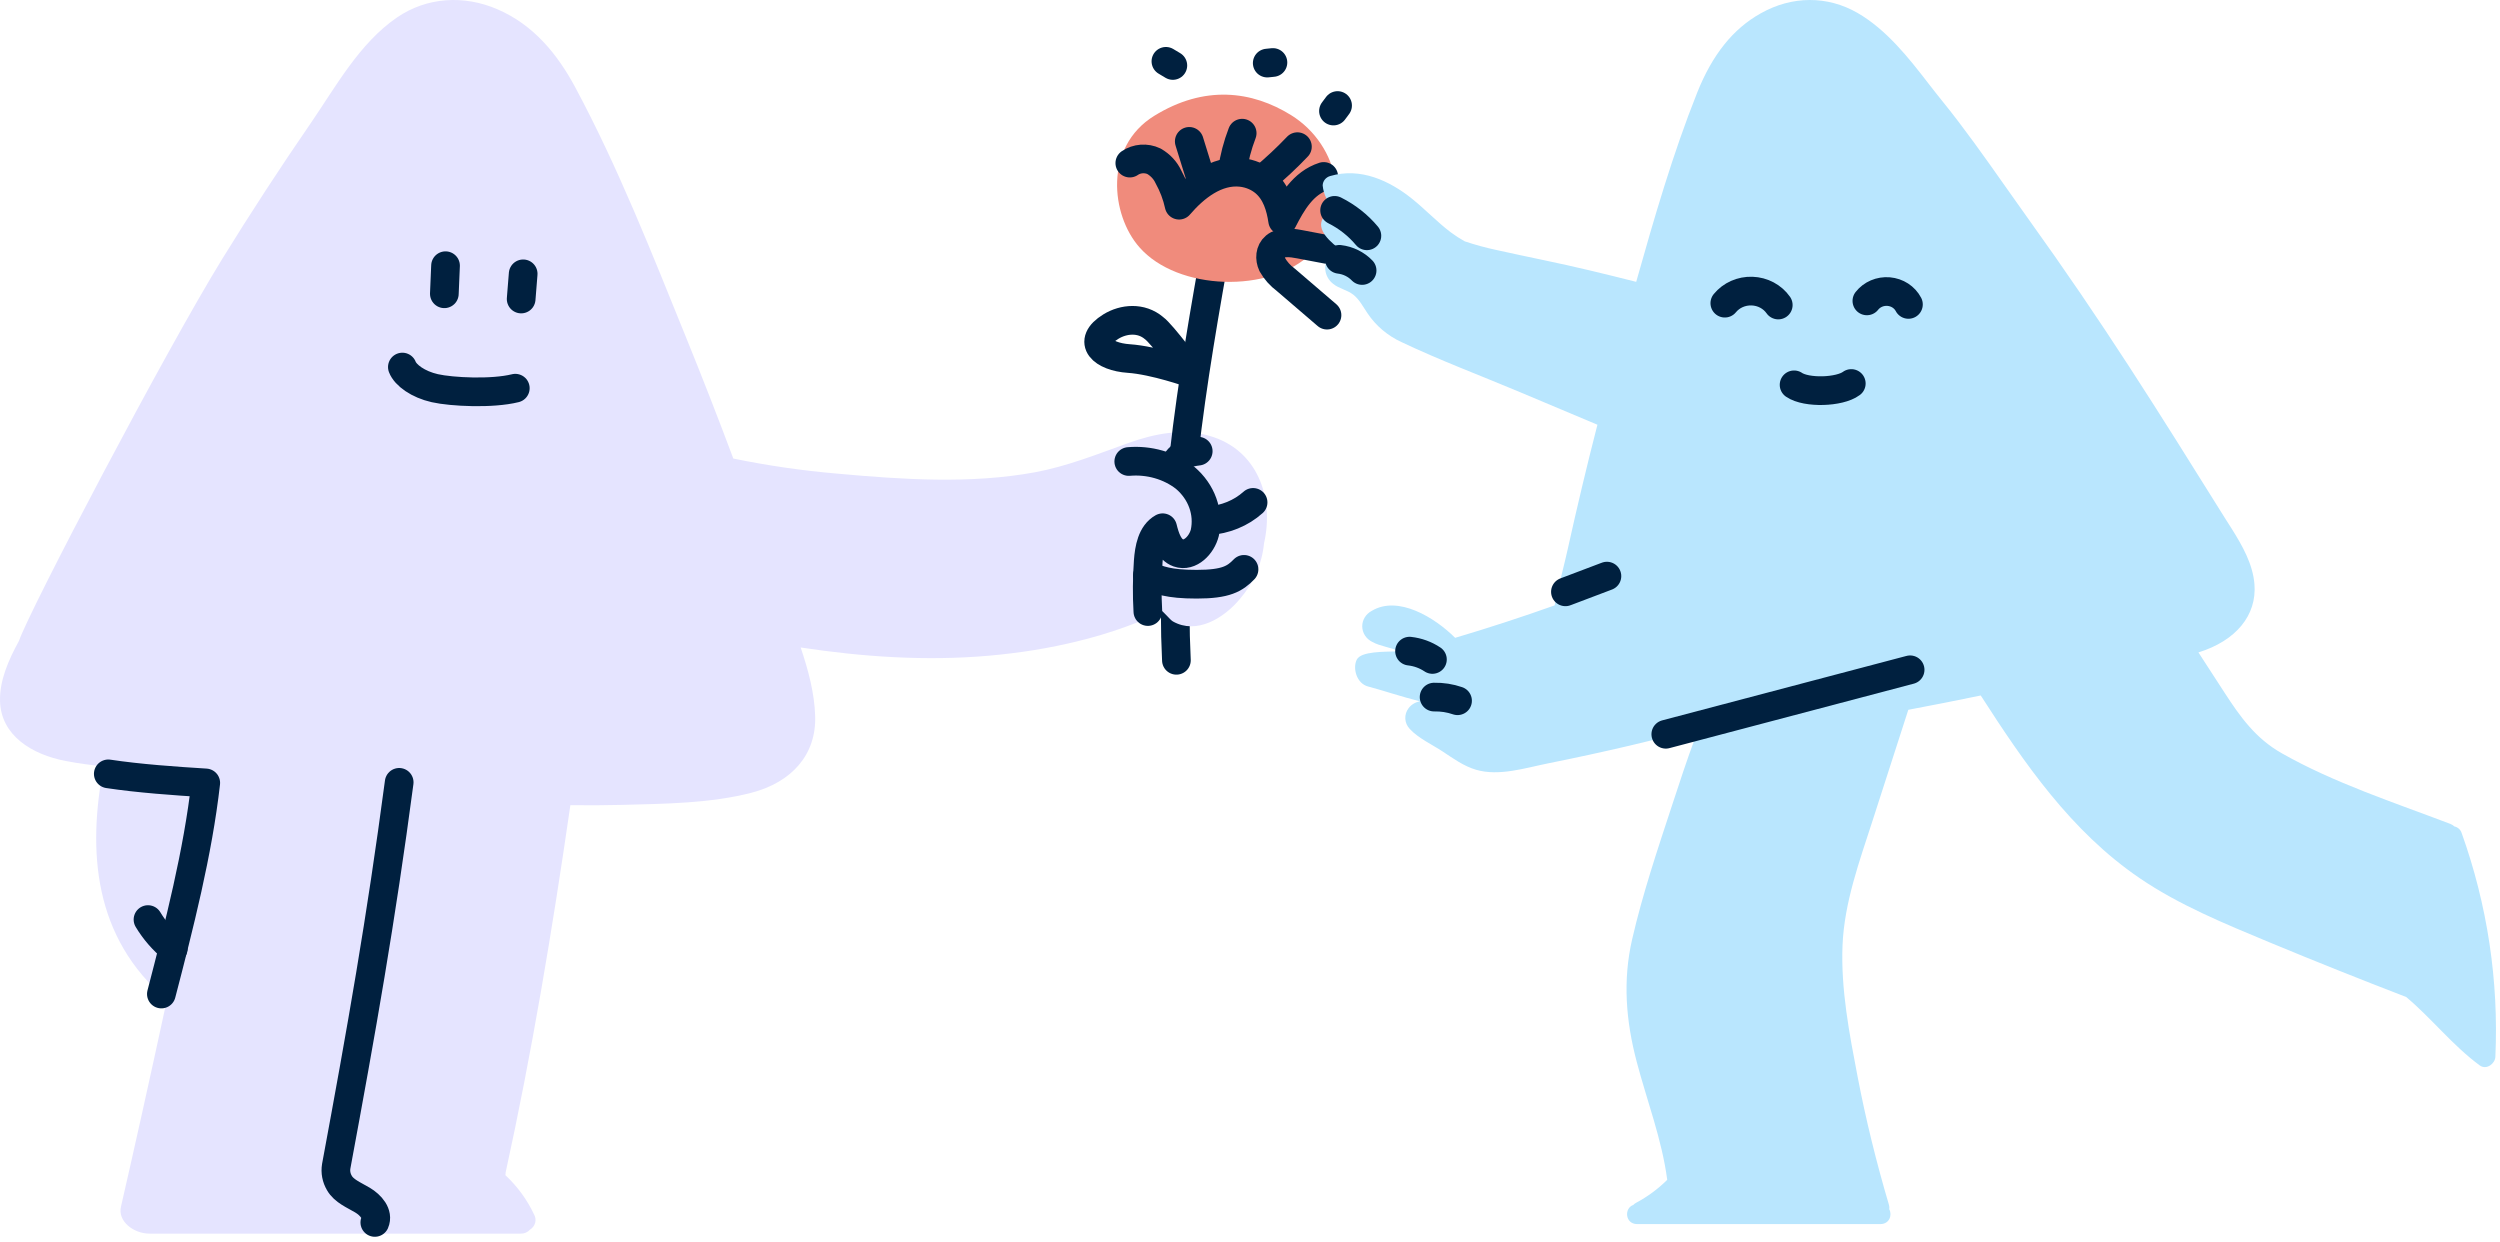 <svg xmlns:xlink="http://www.w3.org/1999/xlink" xmlns="http://www.w3.org/2000/svg" width="310" height="154" viewBox="0 0 310 154" fill="none">
<path d="M145.875 81.878C145.777 79.886 145.728 77.895 145.728 75.903" stroke="#00203F" stroke-width="3.557" stroke-linecap="round" stroke-linejoin="round"/>
<path d="M149.989 54.05C146.61 53.072 143.131 53.781 139.879 54.948C136.027 56.332 132.329 57.821 128.302 58.569C120.269 60.034 111.934 59.463 103.863 58.734C99.513 58.363 95.194 57.736 90.931 56.859C89.055 51.845 87.108 46.853 85.09 41.885C80.861 31.47 76.676 20.79 71.321 10.809C69.16 6.785 66.198 3.091 61.68 1.151C57.522 -0.648 52.916 -0.362 49.218 2.173C44.555 5.357 41.575 10.85 38.543 15.256C34.745 20.775 31.093 26.375 27.587 32.058C20.532 43.495 3.643 75.693 2.346 79.484C1.032 81.878 -0.051 84.389 0.002 86.892C0.094 91.194 3.946 93.564 8.157 94.365C9.699 94.663 11.273 94.868 12.859 95.033C10.817 105.529 11.597 116.277 20.699 123.968C18.604 133.678 16.479 143.204 15.002 149.618C14.564 151.413 16.544 152.971 18.547 152.971H64.559C65 152.984 65.422 152.807 65.699 152.492C66.38 152.075 66.606 151.251 66.22 150.588C65.373 148.777 64.168 147.126 62.666 145.719C62.69 145.612 62.7 145.502 62.697 145.393C65.927 130.668 68.49 115.324 70.725 99.842C72.859 99.87 74.998 99.862 77.132 99.806C82.39 99.669 88.113 99.621 93.192 98.297C98.135 97.009 101.238 93.613 101.08 88.788C100.997 85.951 100.23 83.097 99.283 80.288C100.233 80.433 101.187 80.567 102.145 80.691C109.857 81.693 117.688 81.987 125.418 81.009C129.212 80.554 132.954 79.785 136.597 78.711C138.585 78.112 140.534 77.41 142.434 76.606C142.434 76.606 144.104 75.85 143.885 75.616C144.323 75.858 145.05 76.823 145.431 77.053C148.359 78.723 151.742 76.671 153.718 74.304C155.44 72.319 156.49 69.914 156.737 67.387C158.034 61.692 155.931 55.764 149.989 54.05Z" fill="#E5E4FF"/>
<path d="M142.335 75.831C142.218 73.758 142.233 71.68 142.38 69.608C142.496 68.002 142.827 66.191 144.17 65.44C144.479 66.701 144.944 68.151 146.121 68.564C147.563 69.074 149.013 67.597 149.398 66.059C149.935 63.556 149.006 60.98 146.936 59.233C145.017 57.738 142.498 57.012 139.967 57.226" stroke="#00203F" stroke-width="3.557" stroke-linecap="round" stroke-linejoin="round"/>
<path d="M145.75 57.591C146.041 56.431 147.437 56.078 148.579 55.945" stroke="#00203F" stroke-width="3.557" stroke-linecap="round" stroke-linejoin="round"/>
<path d="M155.382 62.297C153.897 63.633 151.922 64.442 149.823 64.573" stroke="#00203F" stroke-width="3.557" stroke-linecap="round" stroke-linejoin="round"/>
<path d="M154.259 70.6C153.131 71.764 152.021 72.443 148.395 72.443C144.77 72.443 143.807 71.913 142.272 71.407" stroke="#00203F" stroke-width="3.557" stroke-linecap="round" stroke-linejoin="round"/>
<path d="M146.811 56.403C147.831 47.337 149.429 38.299 151.032 29.302" stroke="#00203F" stroke-width="3.557" stroke-linecap="round" stroke-linejoin="round"/>
<path fill-rule="evenodd" clip-rule="evenodd" d="M143.087 40.676C141.507 39.339 139.336 39.524 137.752 40.495C134.645 42.406 136.771 44.241 139.967 44.458C143.163 44.675 147.706 46.289 147.706 46.289C147.706 46.289 144.125 41.423 143.087 40.676Z" stroke="#00203F" stroke-width="3.557" stroke-linecap="round" stroke-linejoin="round"/>
<path d="M160.095 14.277C155.235 11.258 149.353 10.507 143.109 14.374C136.865 18.24 137.738 26.648 141.296 30.671C146.032 36.067 157.486 36.424 162.633 31.401C167.781 26.379 166.196 18.067 160.095 14.277Z" fill="#F08B7C"/>
<path d="M140.097 20.224C140.961 19.627 142.134 19.539 143.096 19.999C143.885 20.456 144.501 21.117 144.864 21.894C145.488 23.017 145.94 24.211 146.207 25.443C148.109 23.223 150.812 21.051 153.91 21.38C155.011 21.5 156.039 21.934 156.846 22.616C158.256 23.821 158.793 25.624 159.048 27.354C160.189 25.13 161.572 22.701 164.142 21.878" stroke="#00203F" stroke-width="3.557" stroke-linecap="round" stroke-linejoin="round"/>
<path d="M152.813 21.175C153.041 19.588 153.449 18.026 154.03 16.514" stroke="#00203F" stroke-width="3.557" stroke-linecap="round" stroke-linejoin="round"/>
<path d="M156.618 22.167C158.123 20.916 159.546 19.588 160.879 18.188" stroke="#00203F" stroke-width="3.557" stroke-linecap="round" stroke-linejoin="round"/>
<path d="M148.865 22.03L147.469 17.529" stroke="#00203F" stroke-width="3.557" stroke-linecap="round" stroke-linejoin="round"/>
<path d="M145.432 8.118L144.573 7.604" stroke="#00203F" stroke-width="3.557" stroke-linecap="round" stroke-linejoin="round"/>
<path d="M157.137 7.821L157.844 7.749" stroke="#00203F" stroke-width="3.557" stroke-linecap="round" stroke-linejoin="round"/>
<path d="M165.35 13.768L165.86 13.085" stroke="#00203F" stroke-width="3.557" stroke-linecap="round" stroke-linejoin="round"/>
<path d="M49.893 45.514C50.283 46.526 51.836 47.666 53.922 48.136C56.008 48.606 61.003 48.858 63.898 48.136" stroke="#00203F" stroke-width="3.557" stroke-linecap="round" stroke-linejoin="round"/>
<path d="M55.099 36.428L55.246 32.947" stroke="#00203F" stroke-width="3.557" stroke-linecap="round" stroke-linejoin="round"/>
<path d="M64.624 37.078L64.874 33.955" stroke="#00203F" stroke-width="3.557" stroke-linecap="round" stroke-linejoin="round"/>
<path d="M20.01 123.26C22.22 114.767 24.54 105.702 25.513 97.081C21.725 96.85 17.172 96.526 13.428 95.958" stroke="#00203F" stroke-width="3.557" stroke-linecap="round" stroke-linejoin="round"/>
<path d="M18.351 114.026C19.163 115.381 20.222 116.602 21.485 117.639" stroke="#00203F" stroke-width="3.557" stroke-linecap="round" stroke-linejoin="round"/>
<path d="M49.499 97.01C47.235 114.102 44.84 127.645 41.689 144.624C41.573 145.332 41.711 146.055 42.083 146.688C42.647 147.688 43.873 148.177 44.934 148.804C45.995 149.43 46.935 150.538 46.478 151.582" stroke="#00203F" stroke-width="3.557" stroke-linecap="round" stroke-linejoin="round"/>
<path d="M166.187 31.241L161.133 30.282C160.104 30.089 158.895 29.932 158.125 30.571C157.467 31.121 157.418 32.076 157.767 32.819C158.174 33.541 158.742 34.179 159.437 34.694L164.548 39.078" stroke="#00203F" stroke-width="3.557" stroke-linecap="round" stroke-linejoin="round"/>
<path d="M165.952 30.751C164.296 29.479 162.937 27.91 164.513 26.501C164.783 26.258 165.099 26.067 165.444 25.937C164.629 25.143 164.124 24.108 164.012 23.004C164.018 22.454 164.403 21.973 164.958 21.823C168.695 20.736 172.284 22.387 175.111 24.661C176.749 25.979 178.188 27.51 179.867 28.786C180.423 29.204 181.01 29.584 181.623 29.924C182.922 30.36 184.247 30.721 185.591 31.007C189.46 31.873 193.355 32.619 197.205 33.548C199.097 34.003 200.997 34.466 202.889 34.949C205.097 27.114 207.417 19.09 210.457 11.472C212.327 6.786 214.897 3.573 218.32 1.66C222.207 -0.534 226.592 -0.555 230.343 1.607C233.961 3.71 236.704 7.214 239.122 10.347C239.704 11.097 240.252 11.801 240.804 12.481C243.521 15.824 246.153 19.559 248.701 23.175C249.61 24.465 250.508 25.744 251.399 26.981C260.896 40.209 267.228 50.371 276.015 64.437L276.751 65.59C278.061 67.692 279.353 69.942 279.552 72.444C279.858 76.299 277.266 79.452 272.606 80.9L275.842 85.889C277.789 88.889 279.688 91.563 282.942 93.406C289.429 97.085 296.865 99.51 303.848 102.166C304.028 102.237 304.192 102.34 304.33 102.471C304.761 102.569 305.106 102.875 305.239 103.277C308.436 112.209 309.856 121.631 309.425 131.058C309.388 131.882 308.32 132.726 307.488 132.11C304.113 129.632 301.543 126.289 298.363 123.626C292.674 121.437 287.019 119.176 281.396 116.842C275.875 114.54 270.235 112.244 265.302 108.88C256.784 103.074 251.009 94.629 245.612 86.24C242.645 86.85 239.645 87.452 236.63 88.016C235.158 92.584 233.685 97.15 232.213 101.714C230.582 106.778 228.686 111.901 228.473 117.241C228.255 122.666 229.319 128.171 230.339 133.49C231.359 138.809 232.677 144.157 234.23 149.403C234.285 149.579 234.298 149.764 234.267 149.946C234.657 150.671 234.3 151.785 233.162 151.785H202.996C201.523 151.785 201.357 149.827 202.528 149.413C202.624 149.31 202.737 149.222 202.863 149.154C204.296 148.39 205.601 147.428 206.736 146.298C206.08 141.29 204.232 136.525 202.948 131.647C201.611 126.566 201.206 121.59 202.392 116.446C203.684 110.839 205.539 105.331 207.332 99.868C208.256 97.064 209.172 94.233 210.211 91.458C210.24 91.38 210.269 91.303 210.303 91.223C209.198 91.275 208.075 91.311 206.953 91.311H206.824C205.248 91.703 203.67 92.085 202.09 92.456C198.72 93.246 195.34 93.981 191.948 94.66C189.14 95.225 185.889 96.286 183.036 95.452C181.509 95.007 180.202 94.051 178.906 93.196C177.61 92.341 175.858 91.531 174.813 90.392C174.125 89.67 174.068 88.587 174.677 87.803C175.011 87.364 175.511 87.065 176.072 86.969C173.826 86.401 171.095 85.501 169.652 85.129C168.209 84.758 167.704 82.844 168.242 81.793C168.779 80.742 171.603 80.829 173.495 80.763C172.431 80.248 171.179 80.164 170.16 79.596C169.406 79.226 168.928 78.491 168.918 77.683C168.907 76.876 169.365 76.129 170.108 75.741C173.362 73.79 177.898 76.558 180.437 79.091C184.59 77.858 188.702 76.517 192.773 75.069C193.053 73.667 193.395 72.265 193.734 70.888C193.973 69.914 194.198 68.996 194.4 68.085C195.538 62.948 196.763 57.79 198.081 52.666L188.462 48.619C183.585 46.569 178.571 44.691 173.8 42.427C172.064 41.63 170.596 40.386 169.563 38.836C169.037 38.061 168.566 37.133 167.804 36.537C167.042 35.941 166.052 35.801 165.312 35.198C164.757 34.767 164.407 34.143 164.338 33.465C164.269 32.786 164.487 32.11 164.944 31.585C165.214 31.242 165.558 30.958 165.952 30.751Z" fill="#B9E6FE"/>
<path fill-rule="evenodd" clip-rule="evenodd" d="M165.492 26.084C167.042 26.859 168.405 27.933 169.494 29.238L165.492 26.084Z" fill="#B9E6FE"/>
<path d="M165.492 26.084C167.042 26.859 168.405 27.933 169.494 29.238" stroke="#00203F" stroke-width="3.557" stroke-linecap="round" stroke-linejoin="round"/>
<path fill-rule="evenodd" clip-rule="evenodd" d="M166.085 32.157C167.166 32.285 168.165 32.775 168.901 33.541L166.085 32.157Z" fill="#B9E6FE"/>
<path d="M166.085 32.157C167.166 32.285 168.165 32.775 168.901 33.541" stroke="#00203F" stroke-width="3.557" stroke-linecap="round" stroke-linejoin="round"/>
<path fill-rule="evenodd" clip-rule="evenodd" d="M236.855 83.055L206.559 91.048L236.855 83.055Z" fill="#B9E6FE"/>
<path d="M236.855 83.055L206.559 91.048" stroke="#00203F" stroke-width="3.557" stroke-linecap="round" stroke-linejoin="round"/>
<path fill-rule="evenodd" clip-rule="evenodd" d="M199.259 71.438L194.113 73.387L199.259 71.438Z" fill="#B9E6FE"/>
<path d="M199.259 71.438L194.113 73.387" stroke="#00203F" stroke-width="3.557" stroke-linecap="round" stroke-linejoin="round"/>
<path fill-rule="evenodd" clip-rule="evenodd" d="M174.783 80.742C175.805 80.855 176.78 81.209 177.621 81.772L174.783 80.742Z" fill="#B9E6FE"/>
<path d="M174.783 80.742C175.805 80.855 176.78 81.209 177.621 81.772" stroke="#00203F" stroke-width="3.557" stroke-linecap="round" stroke-linejoin="round"/>
<path fill-rule="evenodd" clip-rule="evenodd" d="M180.736 86.892C179.804 86.571 178.818 86.418 177.828 86.439L180.736 86.892Z" fill="#B9E6FE"/>
<path d="M180.736 86.892C179.804 86.571 178.818 86.418 177.828 86.439" stroke="#00203F" stroke-width="3.557" stroke-linecap="round" stroke-linejoin="round"/>
<path fill-rule="evenodd" clip-rule="evenodd" d="M213.878 37.594C214.685 36.608 215.94 36.05 217.253 36.096C218.565 36.141 219.774 36.783 220.504 37.822" fill="#B9E6FE"/>
<path d="M213.878 37.594C214.685 36.608 215.94 36.05 217.253 36.096C218.565 36.141 219.774 36.783 220.504 37.822" stroke="#00203F" stroke-width="3.557" stroke-linecap="round" stroke-linejoin="round"/>
<path fill-rule="evenodd" clip-rule="evenodd" d="M231.493 37.31C232.123 36.505 233.147 36.069 234.198 36.158C235.249 36.247 236.176 36.849 236.646 37.748" fill="#B9E6FE"/>
<path d="M231.493 37.31C232.123 36.505 233.147 36.069 234.198 36.158C235.249 36.247 236.176 36.849 236.646 37.748" stroke="#00203F" stroke-width="3.557" stroke-linecap="round" stroke-linejoin="round"/>
<path fill-rule="evenodd" clip-rule="evenodd" d="M222.466 47.718C223.994 48.769 228.102 48.643 229.56 47.553L222.466 47.718Z" fill="#B9E6FE"/>
<path d="M222.466 47.718C223.994 48.769 228.102 48.643 229.56 47.553" stroke="#00203F" stroke-width="3.557" stroke-linecap="round" stroke-linejoin="round"/>
</svg>